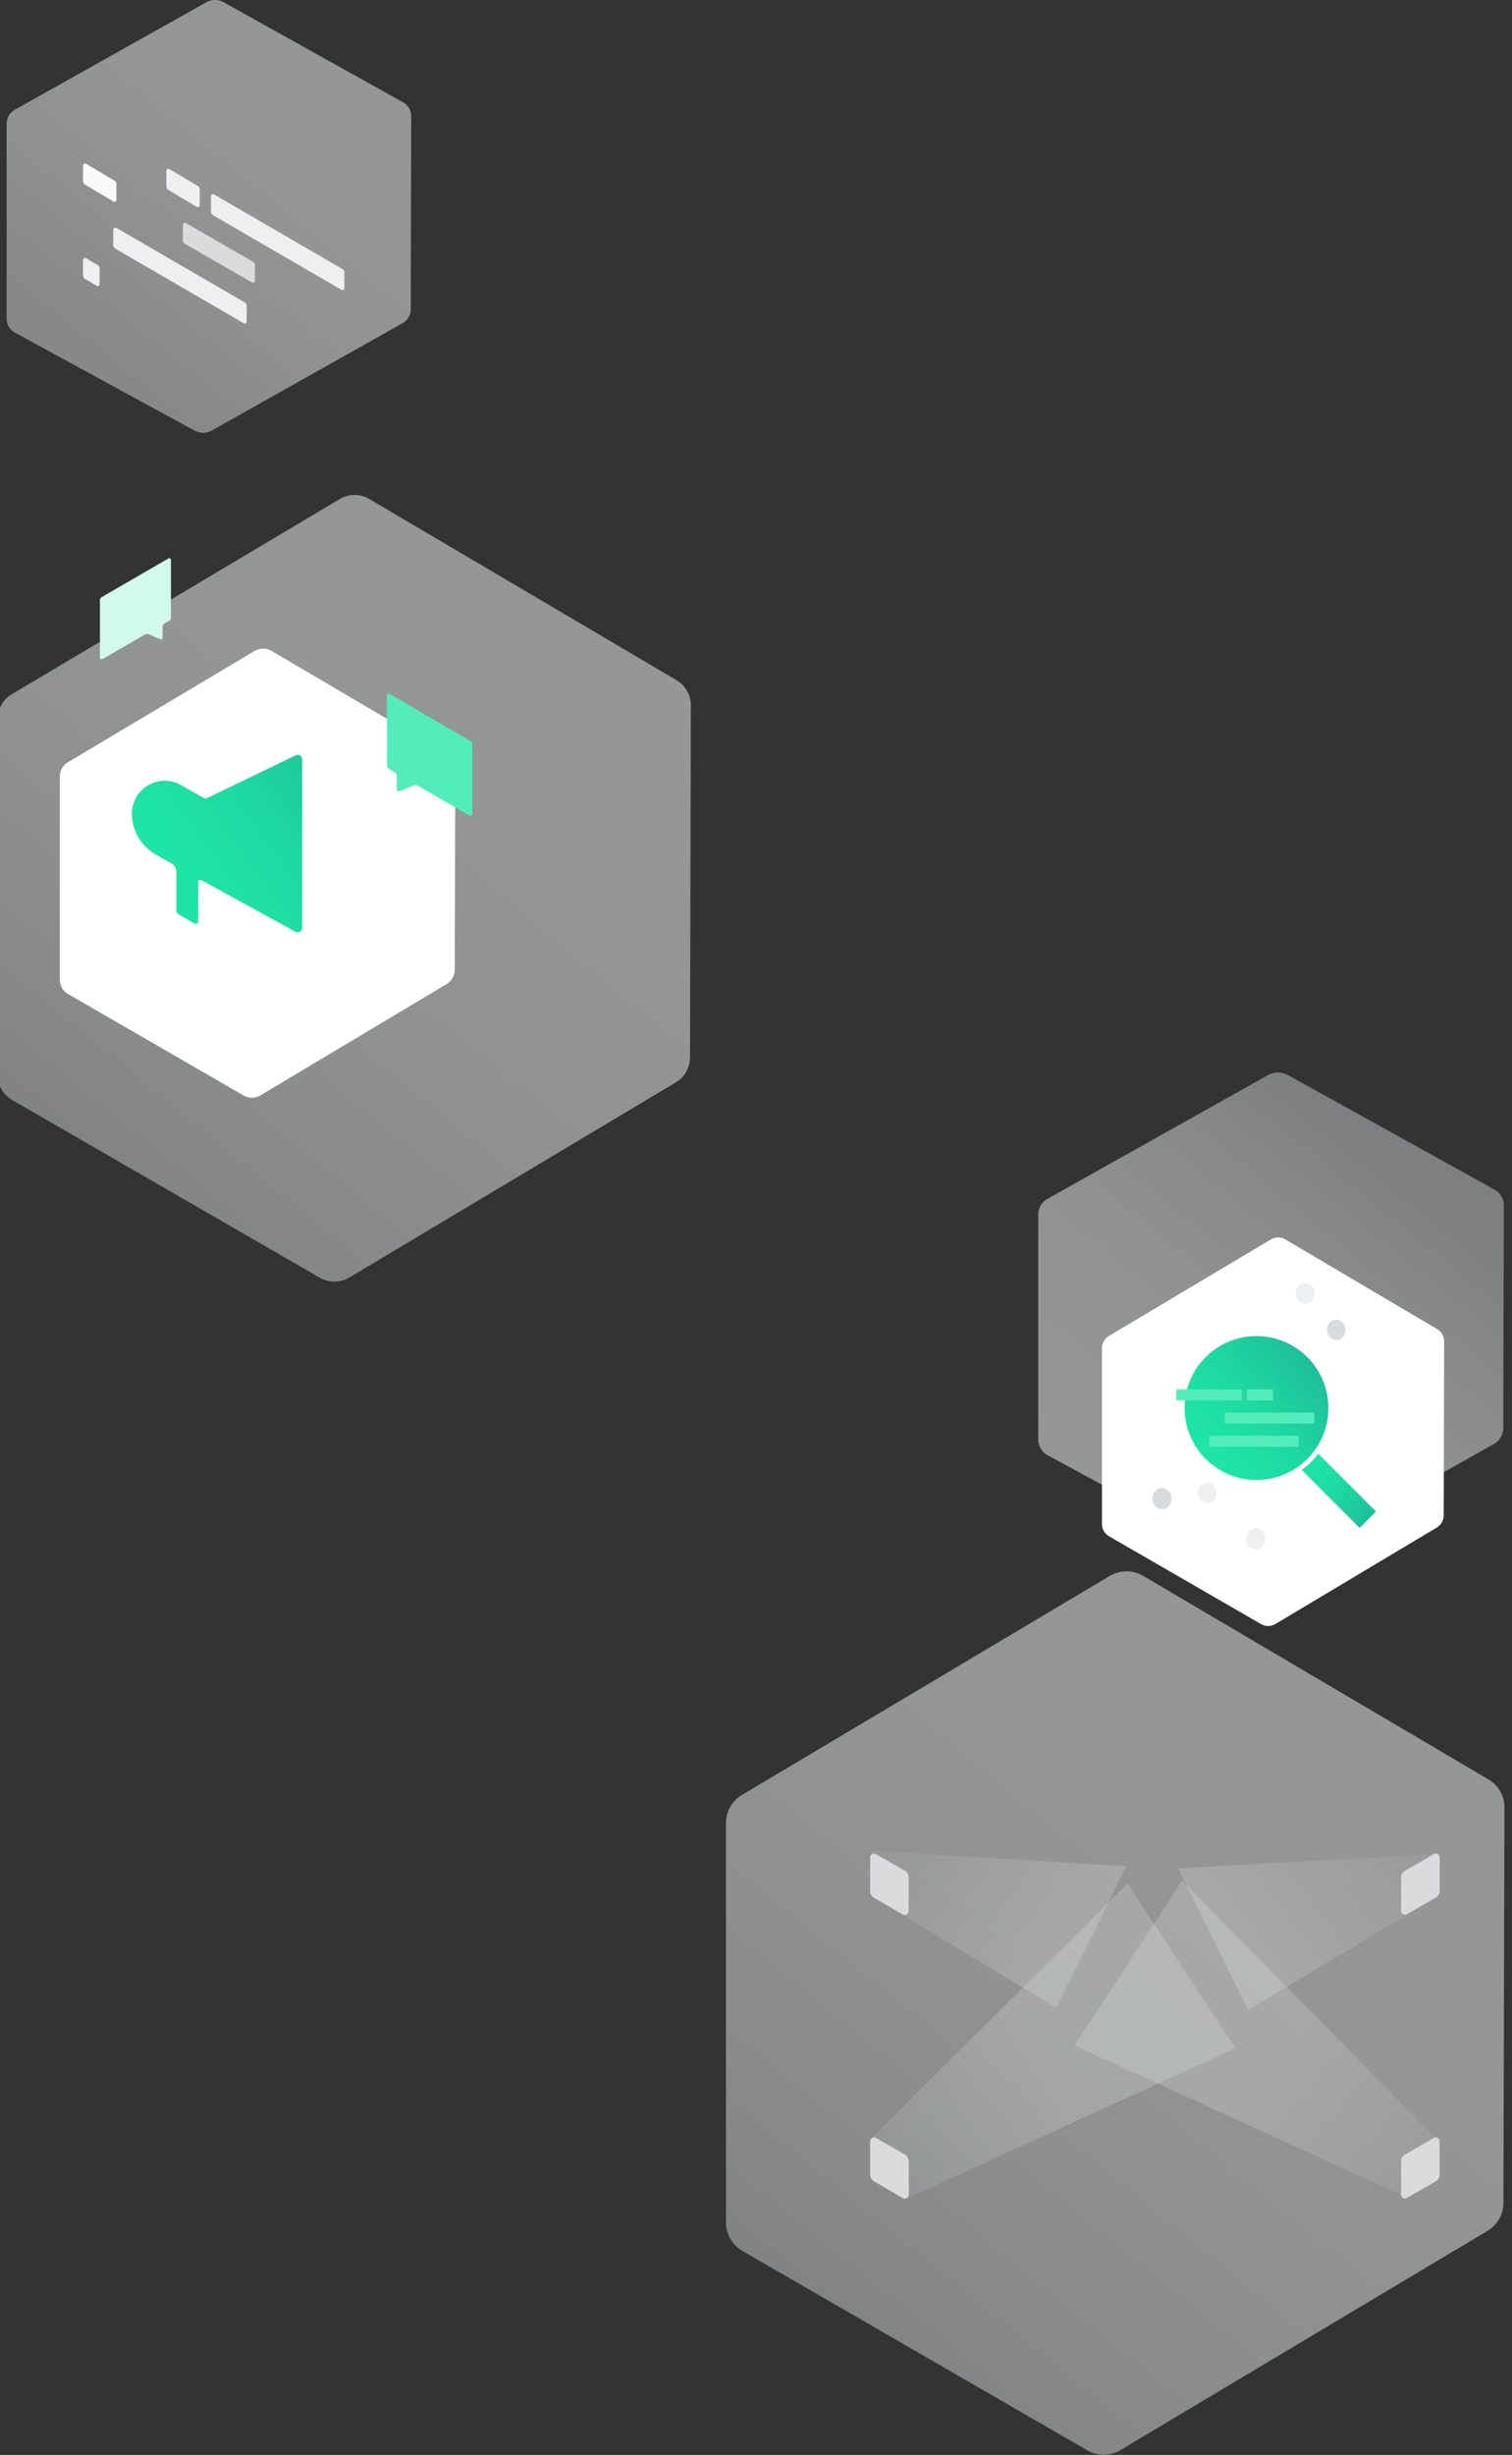 <svg id="Layer_1" data-name="Layer 1" xmlns="http://www.w3.org/2000/svg" xmlns:xlink="http://www.w3.org/1999/xlink" viewBox="0 0 376 610"><rect x="0" y="0" width="376" height="610" fill="#333333" stroke="none"/><defs><style>.cls-1,.cls-2,.cls-3,.cls-4{opacity:0.5;}.cls-1{fill:url(#未命名的渐变_6);}.cls-2{fill:url(#未命名的渐变_8);}.cls-3{fill:url(#未命名的渐变_6-2);}.cls-4,.cls-5,.cls-6,.cls-7,.cls-8{isolation:isolate;}.cls-4{fill:url(#未命名的渐变_5);}.cls-5,.cls-6,.cls-7,.cls-8{opacity:0.2;}.cls-5{fill:url(#未命名的渐变_7);}.cls-6{fill:url(#未命名的渐变_7-2);}.cls-7{fill:url(#未命名的渐变_9);}.cls-8{fill:url(#未命名的渐变_9-2);}.cls-9{fill:#d9dbdc;}.cls-10{fill:#fff;}.cls-11{fill:url(#未命名的渐变_3);}.cls-12{fill:#53edbb;}.cls-13{fill:#d1faed;}.cls-14{fill:#eeeff0;}.cls-15{fill:url(#未命名的渐变_3-2);}.cls-16{fill:url(#未命名的渐变_3-3);}.cls-17{fill:#f9f9f9;}</style><linearGradient id="未命名的渐变_6" x1="158.25" y1="151.44" x2="-5.62" y2="352.65" gradientTransform="translate(0 -20)" gradientUnits="userSpaceOnUse"><stop offset="0.04" stop-color="#f9fbfb"/><stop offset="0.33" stop-color="#f6f8f8"/><stop offset="0.53" stop-color="#edf0f0"/><stop offset="0.7" stop-color="#dde1e2"/><stop offset="0.86" stop-color="#c7cccd"/><stop offset="1" stop-color="#aeb4b6"/></linearGradient><linearGradient id="未命名的渐变_8" x1="93.3" y1="22.93" x2="0.05" y2="137.43" gradientTransform="translate(0 -20)" gradientUnits="userSpaceOnUse"><stop offset="0.04" stop-color="#f9fbfb"/><stop offset="0.33" stop-color="#f6f8f8"/><stop offset="0.53" stop-color="#edf0f0"/><stop offset="0.7" stop-color="#e0e0e0"/><stop offset="0.86" stop-color="#dbdbdb"/><stop offset="1" stop-color="#d6d6d6"/></linearGradient><linearGradient id="未命名的渐变_6-2" x1="358.85" y1="419.96" x2="174.82" y2="645.93" xlink:href="#未命名的渐变_6"/><linearGradient id="未命名的渐变_5" x1="363.59" y1="289.87" x2="256.3" y2="421.62" gradientTransform="translate(0 -20)" gradientUnits="userSpaceOnUse"><stop offset="0" stop-color="#d1d1d1"/><stop offset="0.14" stop-color="#c7cccd"/><stop offset="0.3" stop-color="#dde1e2"/><stop offset="0.47" stop-color="#edf0f0"/><stop offset="0.67" stop-color="#f6f8f8"/><stop offset="0.96" stop-color="#f9fbfb"/></linearGradient><linearGradient id="未命名的渐变_7" x1="317.27" y1="-5406.98" x2="364.92" y2="-5436.92" gradientTransform="matrix(1, 0, 0, -1, 0, -4896.11)" gradientUnits="userSpaceOnUse"><stop offset="0" stop-color="#f2faf6"/><stop offset="1" stop-color="#aeb4b6"/></linearGradient><linearGradient id="未命名的渐变_7-2" x1="-7019.16" y1="-5407.63" x2="-6971.47" y2="-5437.54" gradientTransform="translate(-6762.06 -4896.11) rotate(180)" xlink:href="#未命名的渐变_7"/><linearGradient id="未命名的渐变_9" x1="229.28" y1="-5349.15" x2="263.7" y2="-5375.09" gradientTransform="matrix(1, 0, 0, -1, 0, -4896.11)" gradientUnits="userSpaceOnUse"><stop offset="0" stop-color="#aeb4b6"/><stop offset="1" stop-color="#f2faf6"/></linearGradient><linearGradient id="未命名的渐变_9-2" x1="-7173.46" y1="-5349.53" x2="-7138.85" y2="-5375.6" gradientTransform="translate(-6829.4 -4896.11) rotate(180)" xlink:href="#未命名的渐变_9"/><linearGradient id="未命名的渐变_3" x1="92.49" y1="205.45" x2="29.85" y2="252.83" gradientTransform="translate(0 -20)" gradientUnits="userSpaceOnUse"><stop offset="0" stop-color="#1eb898"/><stop offset="0.16" stop-color="#1ec79c"/><stop offset="0.42" stop-color="#1ed9a2"/><stop offset="0.69" stop-color="#1ee4a5"/><stop offset="1" stop-color="#1ee7a6"/></linearGradient><linearGradient id="未命名的渐变_3-2" x1="342.34" y1="197.9" x2="319.27" y2="216.69" gradientTransform="matrix(1, 0, 0, -1, 0, 575.98)" xlink:href="#未命名的渐变_3"/><linearGradient id="未命名的渐变_3-3" x1="328.59" y1="356.73" x2="289.12" y2="388.89" xlink:href="#未命名的渐变_3"/></defs><path class="cls-1" d="M84.5,124,3,172.47a7.27,7.27,0,0,0-3.59,6.25v88.33a7.22,7.22,0,0,0,3.62,6.28l76.46,44.14a7.26,7.26,0,0,0,7.32,0l81.22-48.5a7.22,7.22,0,0,0,3.56-6.24l.2-87.46a7.24,7.24,0,0,0-3.59-6.28L91.85,124A7.22,7.22,0,0,0,84.5,124Z"/><path class="cls-2" d="M51.32.56,3.76,27.23a4,4,0,0,0-2.11,3.43V79.21a4,4,0,0,0,2.11,3.47L48.38,107a4.53,4.53,0,0,0,4.26,0l47.43-26.67a3.93,3.93,0,0,0,2.07-3.43l.12-48.09a3.89,3.89,0,0,0-2.11-3.43L55.62.56A4.39,4.39,0,0,0,51.32.56Z"/><path class="cls-3" d="M276,391.57,184.53,446a8.08,8.08,0,0,0-4,7v99.22a8.17,8.17,0,0,0,4.07,7.08l85.81,49.58a8.17,8.17,0,0,0,8.21-.07l91.25-54.46a8.07,8.07,0,0,0,4-7l.25-98.21a8.07,8.07,0,0,0-4-7l-85.86-50.58A8.18,8.18,0,0,0,276,391.57Z"/><path class="cls-4" d="M315.3,267.15l-54.71,30.68a4.56,4.56,0,0,0-2.41,3.94v55.88a4.54,4.54,0,0,0,2.44,4L312,389.51a5.1,5.1,0,0,0,4.91,0l54.54-30.68a4.55,4.55,0,0,0,2.38-3.94l.14-55.34a4.53,4.53,0,0,0-2.41-4l-51.27-28.41A5.1,5.1,0,0,0,315.3,267.15Z"/><polygon class="cls-5" points="357.2 531.46 293.96 467.34 267.2 508.27 349.24 545.75 357.2 531.46"/><polygon class="cls-6" points="216.68 531.34 280.42 468.03 307.19 508.96 225.14 546.44 216.68 531.34"/><polygon class="cls-7" points="217.31 471.54 216.5 459.82 280.05 463.77 262.69 498.93 217.31 471.54"/><polygon class="cls-8" points="355.7 472.3 357.2 460.64 292.96 464.27 310.38 499.43 355.7 472.3"/><path class="cls-9" d="M349.8,546.19l7.21-4.14a1.8,1.8,0,0,0,1-1.63v-8.33a1.09,1.09,0,0,0-.94-1,1.6,1.6,0,0,0-.51.13l-7.14,4.14a1.79,1.79,0,0,0-1,1.63v8.33a1,1,0,0,0,.87,1A1.19,1.19,0,0,0,349.8,546.19Z"/><path class="cls-9" d="M224.46,546.19l-7.15-4.2a2,2,0,0,1-.94-1.63v-8.27a1.09,1.09,0,0,1,.94-1,1.54,1.54,0,0,1,.5.13l7.21,4.14A2,2,0,0,1,226,537v8.33a1.07,1.07,0,0,1-.94,1A1.81,1.81,0,0,1,224.46,546.19Z"/><path class="cls-9" d="M349.8,475.68l7.21-4.14a1.8,1.8,0,0,0,1-1.63v-8.33a1,1,0,0,0-.88-1h-.06a1.27,1.27,0,0,0-.51.13l-7.14,4.14a1.79,1.79,0,0,0-1,1.63v8.33a1,1,0,0,0,1,.94A.42.42,0,0,0,349.8,475.68Z"/><path class="cls-9" d="M224.46,475.68l-7.15-4.14a1.87,1.87,0,0,1-.94-1.63v-8.33a1,1,0,0,1,.88-1h.06a1.54,1.54,0,0,1,.5.13l7.21,4.14a1.87,1.87,0,0,1,.94,1.63v8.33a1,1,0,0,1-1,1A.84.84,0,0,1,224.46,475.68Z"/><path class="cls-10" d="M63.35,161.73,16.87,189.42a4.17,4.17,0,0,0-2,3.56v50.45A4.11,4.11,0,0,0,16.93,247l43.64,25.2a4.18,4.18,0,0,0,4.16,0l46.35-27.69a4.16,4.16,0,0,0,2-3.55l.14-49.95a4.24,4.24,0,0,0-2-3.59L67.58,161.77A4.21,4.21,0,0,0,63.35,161.73Z"/><path class="cls-11" d="M50,218.66a.46.46,0,0,0-.64.2h0a.48.48,0,0,0-.07.23V229a.56.56,0,0,1-.57.57h0a1.07,1.07,0,0,1-.3-.06l-4-2.29a1.14,1.14,0,0,1-.57-1v-9.63a2.3,2.3,0,0,0-1.14-2l-4-2.28a11.66,11.66,0,0,1-5.91-10.21h0A8.21,8.21,0,0,1,41,194a8,8,0,0,1,4,1.08l4.3,2.45,1.61.87a.41.41,0,0,0,.4,0l22.22-10.71a1.13,1.13,0,0,1,1.51.54,1,1,0,0,1,.1.47v41.82a1.13,1.13,0,0,1-1.14,1.14.9.9,0,0,1-.51-.13Z"/><path class="cls-12" d="M99.4,196.6l3.52-1.47a1,1,0,0,1,.91.07l12.85,7.41a.51.51,0,0,0,.71-.2h0a.75.75,0,0,0,.07-.23V185a1,1,0,0,0-.51-.87L97,172.47a.54.54,0,0,0-.7.17.57.57,0,0,0-.07.27v17.25a1.11,1.11,0,0,0,.5.91l1.45.84a1,1,0,0,1,.5.87v3.32a.48.48,0,0,0,.54.5C99.3,196.64,99.36,196.64,99.4,196.6Z"/><path class="cls-13" d="M39.86,158.85l-2.92-1.25a1,1,0,0,0-.77,0l-10.68,6.17a.43.43,0,0,1-.57-.16.58.58,0,0,1-.07-.21V149.11a.88.88,0,0,1,.44-.74l16.58-9.59a.39.39,0,0,1,.57.13h0a.52.52,0,0,1,.07.23v14.37a.88.88,0,0,1-.44.74l-1.21.7a.86.86,0,0,0-.43.74v2.79a.44.44,0,0,1-.44.43A.18.18,0,0,0,39.86,158.85Z"/><path class="cls-10" d="M316,308l-40.21,23.95a3.61,3.61,0,0,0-1.76,3.09v43.62a3.56,3.56,0,0,0,1.79,3.09l37.74,21.79a3.57,3.57,0,0,0,3.6,0l40.1-23.95a3.62,3.62,0,0,0,1.76-3.06l.11-43.19a3.54,3.54,0,0,0-1.76-3.09L319.67,308A3.55,3.55,0,0,0,316,308Z"/><ellipse class="cls-14" cx="300.2" cy="370.96" rx="2.33" ry="2.55"/><ellipse class="cls-9" cx="332.32" cy="330.46" rx="2.33" ry="2.55"/><ellipse class="cls-14" cx="324.55" cy="321.41" rx="2.33" ry="2.55"/><ellipse class="cls-14" cx="312.26" cy="382.31" rx="2.38" ry="2.64"/><ellipse class="cls-9" cx="288.94" cy="372.37" rx="2.38" ry="2.64"/><path class="cls-15" d="M342.17,375.58l-14.41-14.41a13,13,0,0,1-4.09,4.05l14.44,14.45Z"/><circle class="cls-16" cx="312.46" cy="349.87" r="17.88"/><rect class="cls-12" x="300.66" y="356.77" width="22.28" height="2.72"/><rect class="cls-12" x="304.57" y="351.01" width="22.28" height="2.72"/><rect class="cls-12" x="292.51" y="345.25" width="16.34" height="2.72"/><rect class="cls-12" x="310.08" y="345.25" width="6.5" height="2.72"/><path class="cls-9" d="M62.61,70.15,46,60.6a1,1,0,0,1-.53-.91v-3.8a.51.51,0,0,1,.49-.54.79.79,0,0,1,.29.08L62.85,65a1,1,0,0,1,.54.91V69.7a.51.51,0,0,1-.5.53A.58.58,0,0,1,62.61,70.15Z"/><path class="cls-14" d="M48.88,51.38l-7-4.18a1,1,0,0,1-.5-.91v-3.8a.52.52,0,0,1,.5-.54.84.84,0,0,1,.29.08l7,4.18a1,1,0,0,1,.49.91v3.8a.51.51,0,0,1-.49.54A.59.59,0,0,1,48.88,51.38Z"/><path class="cls-14" d="M84.89,72,53,53.49a1.13,1.13,0,0,1-.54-.91V48.77a.51.51,0,0,1,.5-.53.79.79,0,0,1,.29.08L85.14,66.84a1,1,0,0,1,.5.91v3.81a.51.51,0,0,1-.5.53C85.06,72.05,85,72.05,84.89,72Z"/><path class="cls-17" d="M28.16,50.05l-7-4.17a1,1,0,0,1-.5-.91V41.16a.51.51,0,0,1,.5-.53.79.79,0,0,1,.29.08l7,4.18a1,1,0,0,1,.5.91v3.8a.52.52,0,0,1-.5.54A.65.65,0,0,1,28.16,50.05Z"/><path class="cls-14" d="M24,71l-2.86-1.7a1,1,0,0,1-.49-.87v-3.8a.51.51,0,0,1,.49-.54.65.65,0,0,1,.29.09l2.85,1.69a1,1,0,0,1,.5.91v3.8a.52.52,0,0,1-.5.54C24.19,71.06,24.11,71.06,24,71Z"/><path class="cls-14" d="M60.62,80.32,28.7,61.8a1.13,1.13,0,0,1-.54-.91V57.08a.51.51,0,0,1,.5-.53.84.84,0,0,1,.29.08L60.87,75.15a1,1,0,0,1,.49.91v3.81a.51.51,0,0,1-.49.54A.63.63,0,0,1,60.62,80.32Z"/></svg>